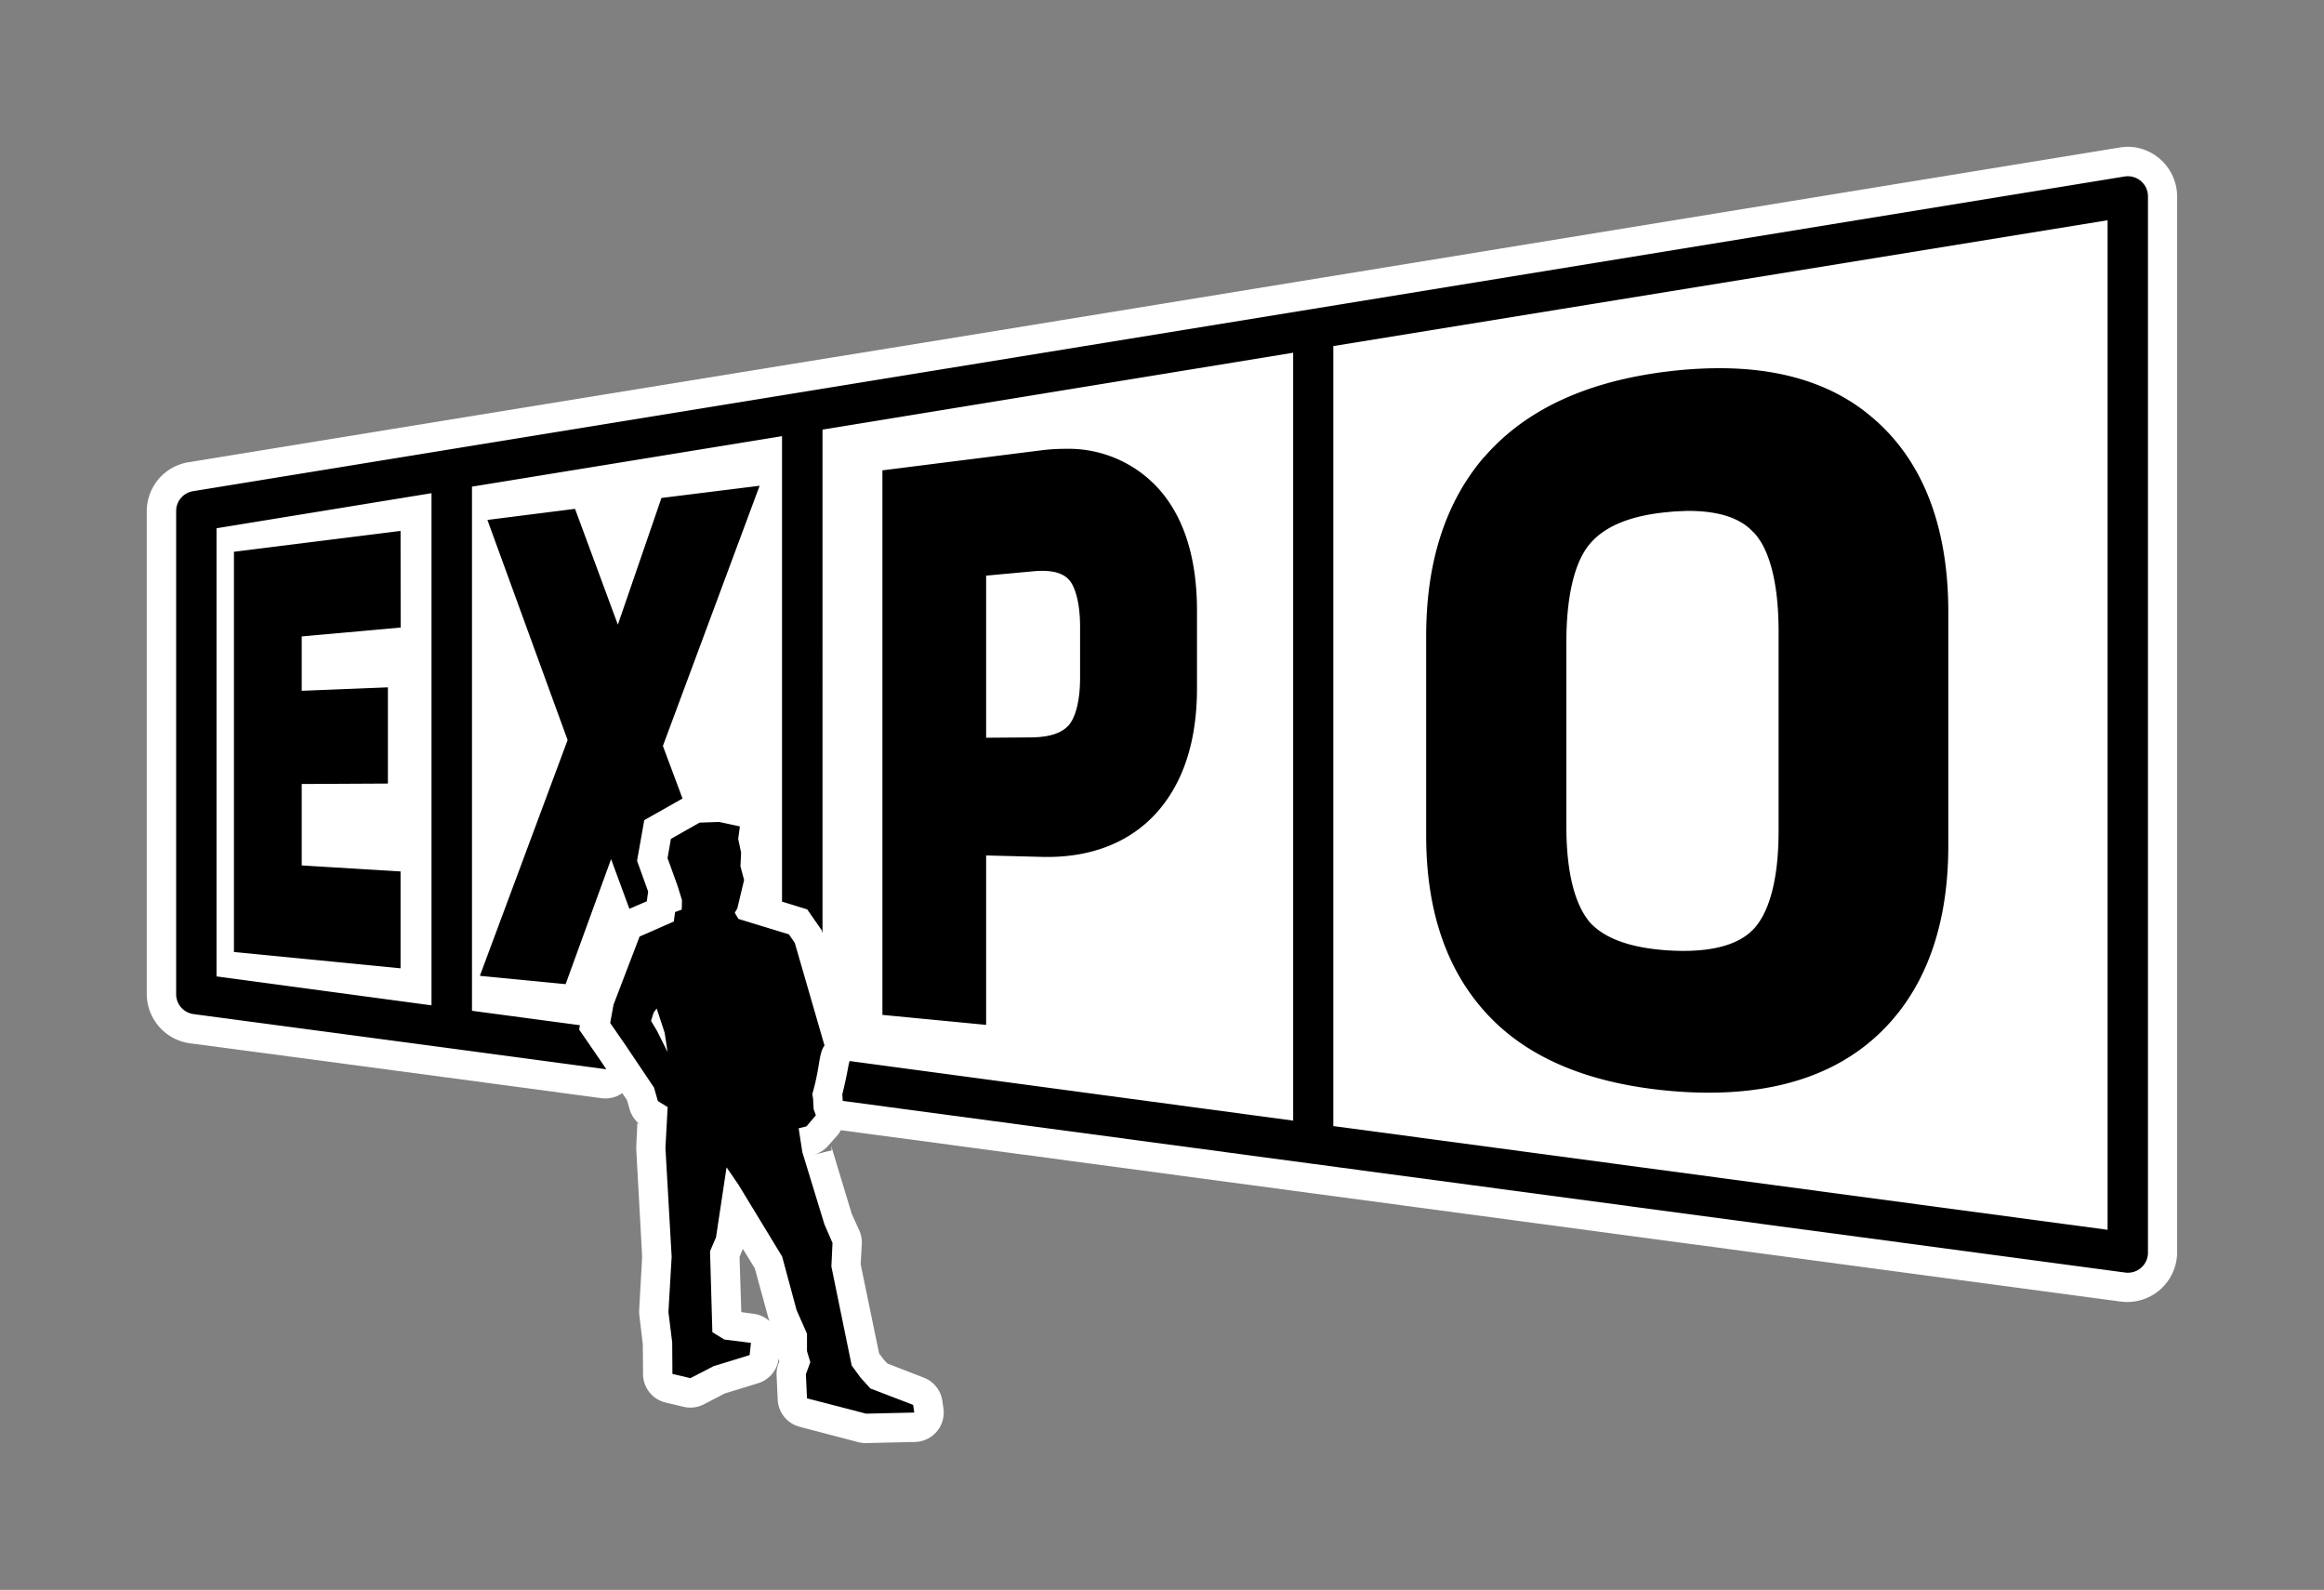<svg width="79.184" height="54.157" viewBox="0 0 20.951 14.329" xml:space="preserve" xmlns="http://www.w3.org/2000/svg">
  <rect x="0" y="0" width="20.951" height="14.329" fill="#808080" stroke="none"/>
  <path style="fill:#fff" d="M19.217 1.324a.453.453 0 0 0-.111.006C1.569 4.192 12.846 2.35 1.698 4.166a.448.448 0 0 0-.375.44v4.353a.45.45 0 0 0 .389.444c1.24.164 2.48.33 3.72.496a.265.265 0 0 0 .178-.047l.043.064.023.082c.019.064.06.118.117.152l-.047-.03-.01.212v.03l.053.964-.027.485c0 .015 0 .03.002.046l.031.26.002.268a.265.265 0 0 0 .204.256l.164.039a.265.265 0 0 0 .182-.024l.187-.097.3-.092a.265.265 0 0 0 .186-.225l.002.014.004.014-.01.025a.265.265 0 0 0-.015.102l.01.216a.265.265 0 0 0 .197.246l.533.14a.267.267 0 0 0 .072.007l.436-.01a.265.265 0 0 0 .256-.303l-.01-.07a.265.265 0 0 0-.168-.207L8 12.289l-.038-.041-.037-.05-.166-.803.01-.18a.265.265 0 0 0-.02-.12l-.07-.153-.187-.618.006.044-.164.04a.265.265 0 0 0 .134-.084l.087-.098a.265.265 0 0 0 .025-.04l11.54 1.545a.45.45 0 0 0 .507-.44V1.77a.45.45 0 0 0-.41-.446zm-12.52 9.932.108.176.121.443.01.031a.265.265 0 0 0-.133-.064l-.12-.016-.016-.498zM6.48 12.33a.272.272 0 0 0 .017.006l-.017-.002z"/>
  <path style="fill:#000" d="M19.196 1.589a.181.181 0 0 0-.045.002l-7.34 1.197-4.608.75-3.16.514-2.303.375a.181.181 0 0 0-.152.179V8.96a.181.181 0 0 0 .158.18l2.303.307 1.417.19-.04-.06-.205-.298.007-.039-.973-.13V4.386l2.795-.455v4.195l.227.07.13.187.008.027V3.872l4.243-.693V10.1L7.66 9.563l-.002.002c0 .005-.007.023-.012.056a3.991 3.991 0 0 1-.053.244l.002.012.002.045 4.22.565 7.34.982a.181.181 0 0 0 .207-.18V1.77a.181.181 0 0 0-.167-.181zM19 1.985v9.099l-6.98-.935v-7.03Zm-3.559 1.334a3.883 3.883 0 0 0-.416.03c-.728.09-1.278.347-1.644.77h-.002c-.353.412-.522.955-.522 1.614v1.799c0 .65.17 1.183.524 1.58.364.41.914.646 1.642.717.767.074 1.398-.066 1.848-.45.46-.393.693-.992.693-1.754v-2.11c0-.771-.23-1.372-.693-1.759-.363-.308-.85-.448-1.43-.437zm-5.83.726c-.072 0-.15.004-.227.014l-1.429.18v4.908l.935.09V7.71l.508.013c.41.01.763-.115 1.012-.38.258-.276.381-.664.381-1.141v-.696c0-.49-.124-.88-.385-1.142a1.094 1.094 0 0 0-.795-.319zm-2.763.333-.885.11L5.57 5.63l-.386-1.044-.79.1.723 1.984-.791 2.125.773.075.41-1.127.165.448.157-.068.012-.088-.1-.277.065-.366.345-.195-.177-.474zm-2.958.067v4.616L1.952 8.8V4.761zm11.294.16c.304-.006.501.063.617.186l.002.003h.002c.137.138.229.434.229.896v1.8c0 .451-.09.744-.23.888-.133.138-.38.211-.76.188-.37-.023-.597-.119-.723-.266v-.002c-.12-.15-.2-.428-.2-.845V5.788c0-.428.078-.718.2-.872.128-.162.358-.27.727-.302.047-.005.092-.007.135-.008zm-11.573.18-1.502.188V8.58l1.502.147v-.873L2.72 7.8v-.734l.777-.004v-.867l-.777.031v-.49l.892-.08zm5.766.36c.138-.003.214.03.26.08.052.058.1.197.1.426v.457c0 .224-.047.364-.102.428-.057.064-.157.107-.332.11l-.413.003V5.188l.424-.039a.926.926 0 0 1 .063-.004zM6.483 7.408l-.176.006-.259.147-.03.173.091.252.039.126-.002.086-.06.022-.012.086-.308.135-.235.614-.03.165.143.207.252.375.035.122.088.054-.02.368.056.981-.029.498.034.275.002.283.162.038.209-.108.325-.1.012-.11-.24-.03-.108-.066-.021-.73.054-.126.095-.63.107.156.394.648.13.482.094.213v.158l.03.099-.04.109.01.217.533.138.434-.01-.01-.069-.386-.148-.089-.099-.079-.108-.183-.892.01-.213-.073-.168-.199-.65-.033-.215.07-.017.085-.1-.02-.055-.005-.093-.007-.044c.071-.242.056-.366.11-.437l-.268-.925-.053-.077-.455-.139-.033-.055.023-.04.061-.256-.033-.124.006-.122-.026-.124.015-.113zM5.92 9.089l.072.219.026.173-.095-.19-.054-.09.024-.076z"/>
</svg>
